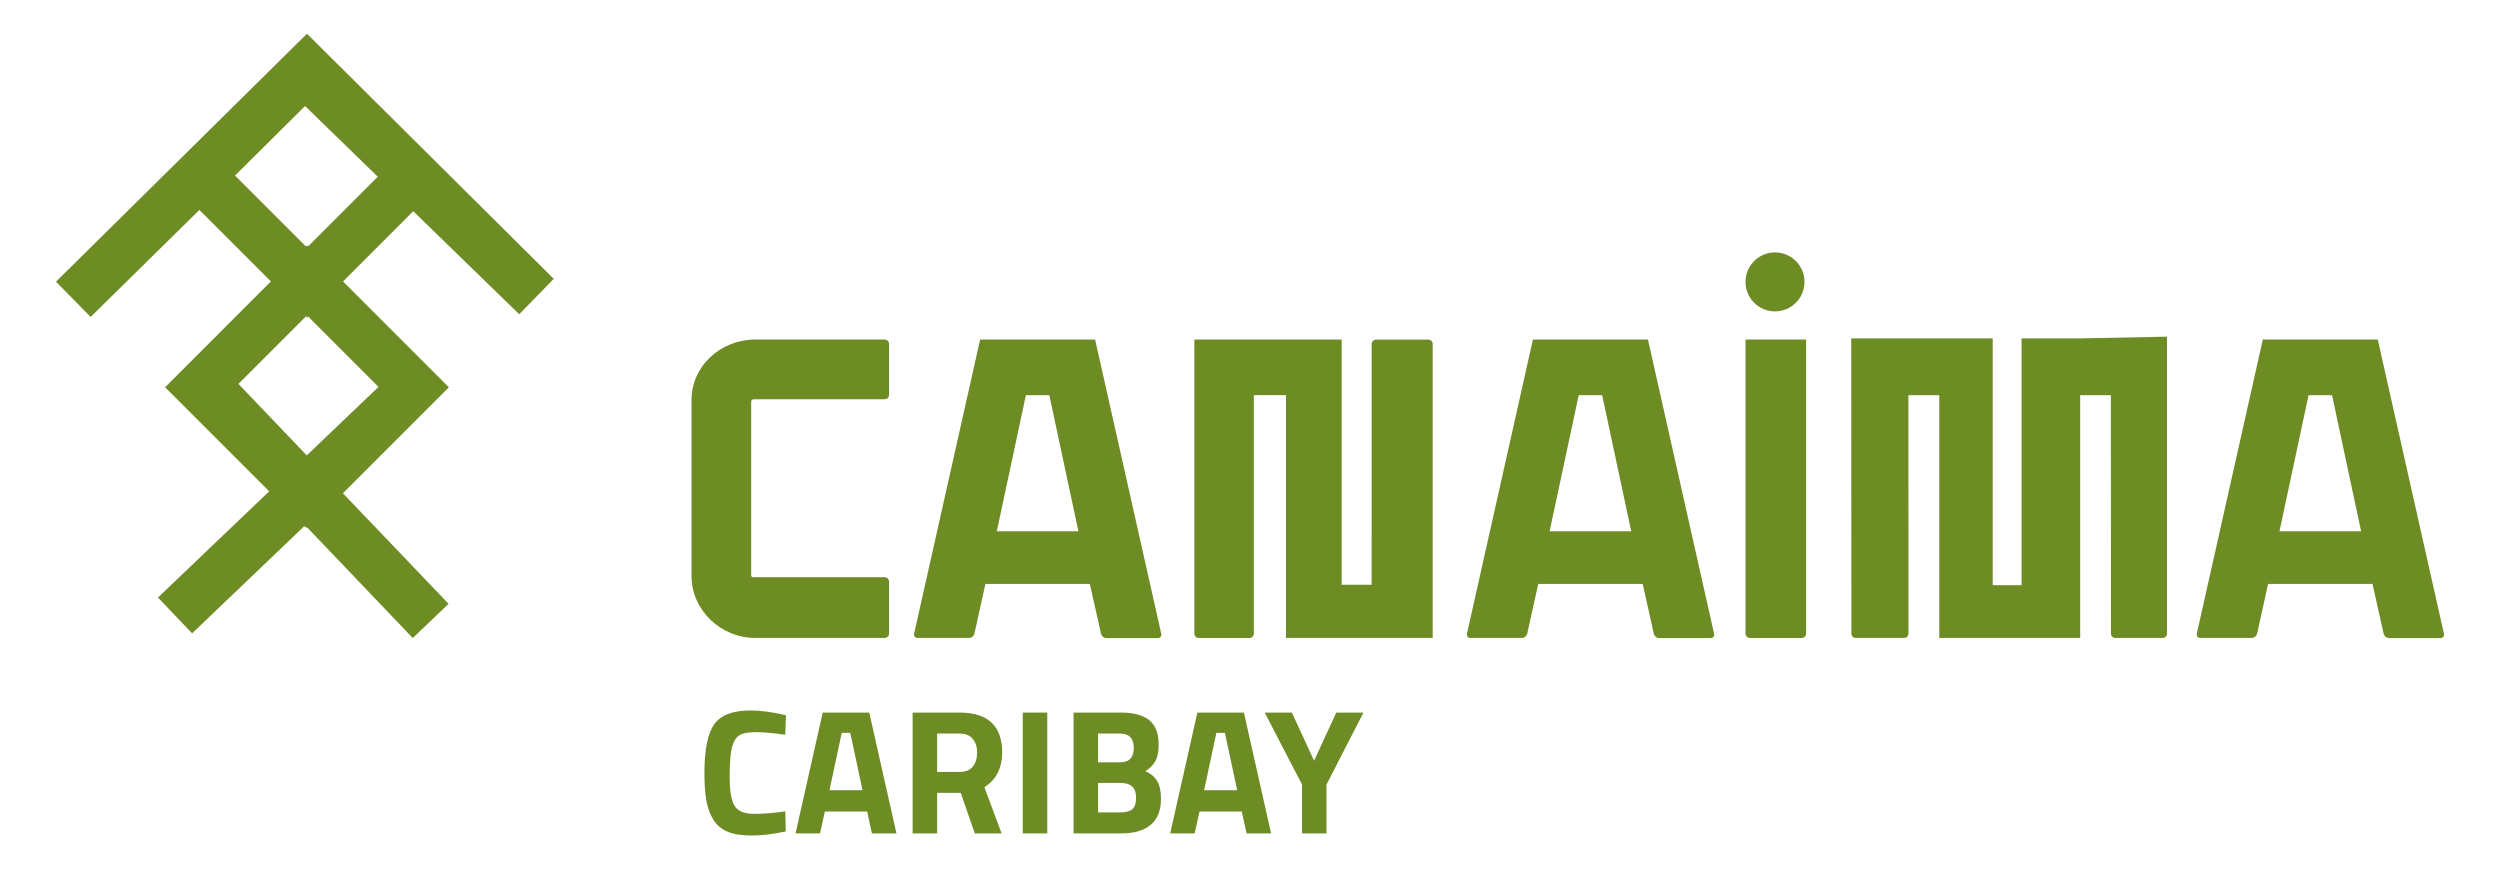 <?xml version="1.0" encoding="utf-8"?>
<!-- Generator: Adobe Illustrator 15.0.0, SVG Export Plug-In . SVG Version: 6.00 Build 0)  -->
<!DOCTYPE svg PUBLIC "-//W3C//DTD SVG 1.1//EN" "http://www.w3.org/Graphics/SVG/1.1/DTD/svg11.dtd">
<svg version="1.1" id="Layer_1" xmlns="http://www.w3.org/2000/svg" xmlns:xlink="http://www.w3.org/1999/xlink" x="0px" y="0px"
	 width="224.333px" height="78px" viewBox="0 0 224.333 78" enable-background="new 0 0 224.333 78" xml:space="preserve">
<g>
	<g>
		<circle fill="#6D8D24" cx="159.277" cy="25.295" r="2.647"/>
		<path fill="#6D8D24" d="M67.788,35.825H79.39c0.215,0,0.387-0.173,0.387-0.386v-4.578c0-0.213-0.172-0.395-0.387-0.395H67.788
			c-3.162,0-5.735,2.421-5.735,5.4v15.855c0,2.976,2.573,5.523,5.735,5.523h11.596c0.217,0,0.393-0.177,0.393-0.394v-4.663
			c0-0.219-0.176-0.394-0.393-0.394H67.788c-0.207,0-0.382,0.042-0.382-0.206V36.051C67.406,35.836,67.581,35.825,67.788,35.825z"/>
		<path fill="#6D8D24" d="M156.633,30.465l-0.003,26.388c0,0.217,0.176,0.394,0.393,0.394h4.649c0.22,0,0.396-0.177,0.396-0.394
			V30.465H156.633z"/>
		<path fill="#6D8D24" d="M186.662,30.363h-5.141h-0.119v22.147h-2.588V30.363h-12.697l0.014,26.487
			c0,0.215,0.167,0.394,0.371,0.394h4.382c0.204,0,0.37-0.179,0.37-0.394l-0.008-21.387h2.771v21.782h12.631h0.014V35.464h2.754
			l0.008,21.387c0,0.215,0.163,0.394,0.364,0.394h4.302c0.197,0,0.359-0.179,0.359-0.394v-26.64L186.662,30.363z"/>
		<path fill="#6D8D24" d="M128.164,30.474h-4.684c-0.221,0-0.396,0.177-0.396,0.394l-0.004,21.6h-2.688V30.465h-13.219v26.388
			c0,0.217,0.178,0.394,0.392,0.394h4.562c0.212,0,0.383-0.177,0.383-0.394V35.456h2.885v21.79h13.166V32.912v-2.045
			C128.56,30.65,128.384,30.474,128.164,30.474z"/>
		<path fill="#6D8D24" d="M98.267,30.465H87.951l-5.929,26.417c-0.026,0.205,0.1,0.362,0.306,0.362h4.639
			c0.205,0,0.4-0.157,0.467-0.362l0.99-4.481h9.371l1.008,4.494c0.059,0.199,0.258,0.359,0.461,0.359h4.641
			c0.203,0,0.33-0.16,0.305-0.359L98.267,30.465z M89.446,47.675l2.61-12.213h2.105l2.608,12.213H89.446z"/>
		<path fill="#6D8D24" d="M147.874,30.465h-10.319l-5.924,26.417c-0.029,0.205,0.098,0.362,0.305,0.362h4.637
			c0.205,0,0.402-0.157,0.465-0.362l0.992-4.481h9.373l1.006,4.494c0.061,0.199,0.26,0.359,0.463,0.359h4.641
			c0.202,0,0.33-0.16,0.304-0.359L147.874,30.465z M139.051,47.675l2.612-12.213h2.105l2.607,12.213H139.051z"/>
		<path fill="#6D8D24" d="M213.365,30.465h-10.315l-5.929,26.417c-0.024,0.205,0.104,0.362,0.308,0.362h4.637
			c0.204,0,0.403-0.157,0.466-0.362l0.99-4.481h9.372l1.005,4.494c0.063,0.199,0.26,0.359,0.466,0.359h4.639
			c0.204,0,0.33-0.16,0.306-0.359L213.365,30.465z M204.544,47.675l2.61-12.213h2.108l2.607,12.213H204.544z"/>
	</g>
	<g enable-background="new    ">
		<path fill="#6D8D24" d="M70.51,74.606c-1.126,0.245-2.142,0.367-3.044,0.367c-0.904,0-1.627-0.111-2.168-0.335
			c-0.543-0.223-0.968-0.579-1.275-1.068c-0.309-0.488-0.521-1.062-0.639-1.721c-0.116-0.659-0.175-1.488-0.175-2.487
			c0-2.094,0.295-3.552,0.885-4.376c0.59-0.823,1.677-1.235,3.26-1.235c0.914,0,1.972,0.144,3.173,0.431l-0.064,1.754
			c-1.052-0.16-1.926-0.239-2.622-0.239s-1.192,0.093-1.49,0.278c-0.298,0.187-0.519,0.54-0.661,1.061
			c-0.145,0.521-0.216,1.408-0.216,2.662s0.146,2.123,0.438,2.606c0.292,0.483,0.877,0.725,1.754,0.725s1.809-0.074,2.797-0.223
			L70.51,74.606z"/>
		<path fill="#6D8D24" d="M71.387,74.782l2.438-10.84h4.177l2.438,10.84h-2.199l-0.43-1.961h-3.795l-0.43,1.961H71.387z
			 M75.532,65.76l-1.101,5.148h2.966l-1.101-5.148H75.532z"/>
		<path fill="#6D8D24" d="M84.091,71.147v3.635h-2.199v-10.84h4.209c2.55,0,3.825,1.19,3.825,3.571c0,1.413-0.532,2.454-1.595,3.124
			l1.547,4.145h-2.407l-1.259-3.635H84.091z M87.296,68.788c0.254-0.318,0.383-0.738,0.383-1.259s-0.137-0.936-0.407-1.243
			c-0.271-0.309-0.661-0.463-1.171-0.463h-2.01v3.443h2.041C86.653,69.267,87.041,69.107,87.296,68.788z"/>
		<path fill="#6D8D24" d="M91.775,74.782v-10.84h2.2v10.84H91.775z"/>
		<path fill="#6D8D24" d="M96.333,63.942h4.256c1.127,0,1.972,0.227,2.535,0.678c0.563,0.452,0.846,1.183,0.846,2.191
			c0,0.606-0.092,1.087-0.271,1.443c-0.182,0.355-0.489,0.672-0.925,0.948c0.478,0.202,0.831,0.494,1.06,0.877
			c0.229,0.382,0.344,0.914,0.344,1.594c0,1.052-0.309,1.833-0.926,2.343c-0.615,0.511-1.482,0.766-2.598,0.766h-4.32V63.942z
			 M100.478,65.823h-1.944v2.583h1.961c0.829,0,1.243-0.431,1.243-1.291C101.738,66.254,101.318,65.823,100.478,65.823z
			 M100.542,70.255h-2.009v2.646h2.009c0.479,0,0.831-0.096,1.061-0.287c0.228-0.191,0.342-0.542,0.342-1.052
			C101.945,70.691,101.477,70.255,100.542,70.255z"/>
		<path fill="#6D8D24" d="M105.005,74.782l2.439-10.84h4.176l2.439,10.84h-2.199l-0.431-1.961h-3.794l-0.431,1.961H105.005z
			 M109.15,65.76l-1.1,5.148h2.965l-1.1-5.148H109.15z"/>
		<path fill="#6D8D24" d="M119.034,74.782h-2.2v-4.384l-3.348-6.456h2.439l1.992,4.32l1.993-4.32h2.438l-3.315,6.456V74.782z"/>
	</g>
	<path fill="#6D8D24" d="M46.593,28.2l3.098-3.179L27.546,3.026L5.022,25.277l3.11,3.164l9.762-9.603l6.414,6.414l-9.495,9.499
		l9.34,9.338l-9.98,9.529l3.065,3.212l10.052-9.603l0.339,0.17l9.41,9.855l3.214-3.07L30.77,44.26l9.508-9.508l-9.497-9.498
		l6.301-6.301L46.593,28.2z M33.964,34.717l-6.439,6.146l-6.131-6.418l6.054-6.052l0.099,0.097l0.096-0.097L33.964,34.717z
		 M27.642,22.112l-0.096-0.093l-0.099,0.093l-6.36-6.357l6.287-6.24l6.523,6.342L27.642,22.112z"/>
</g>
</svg>
